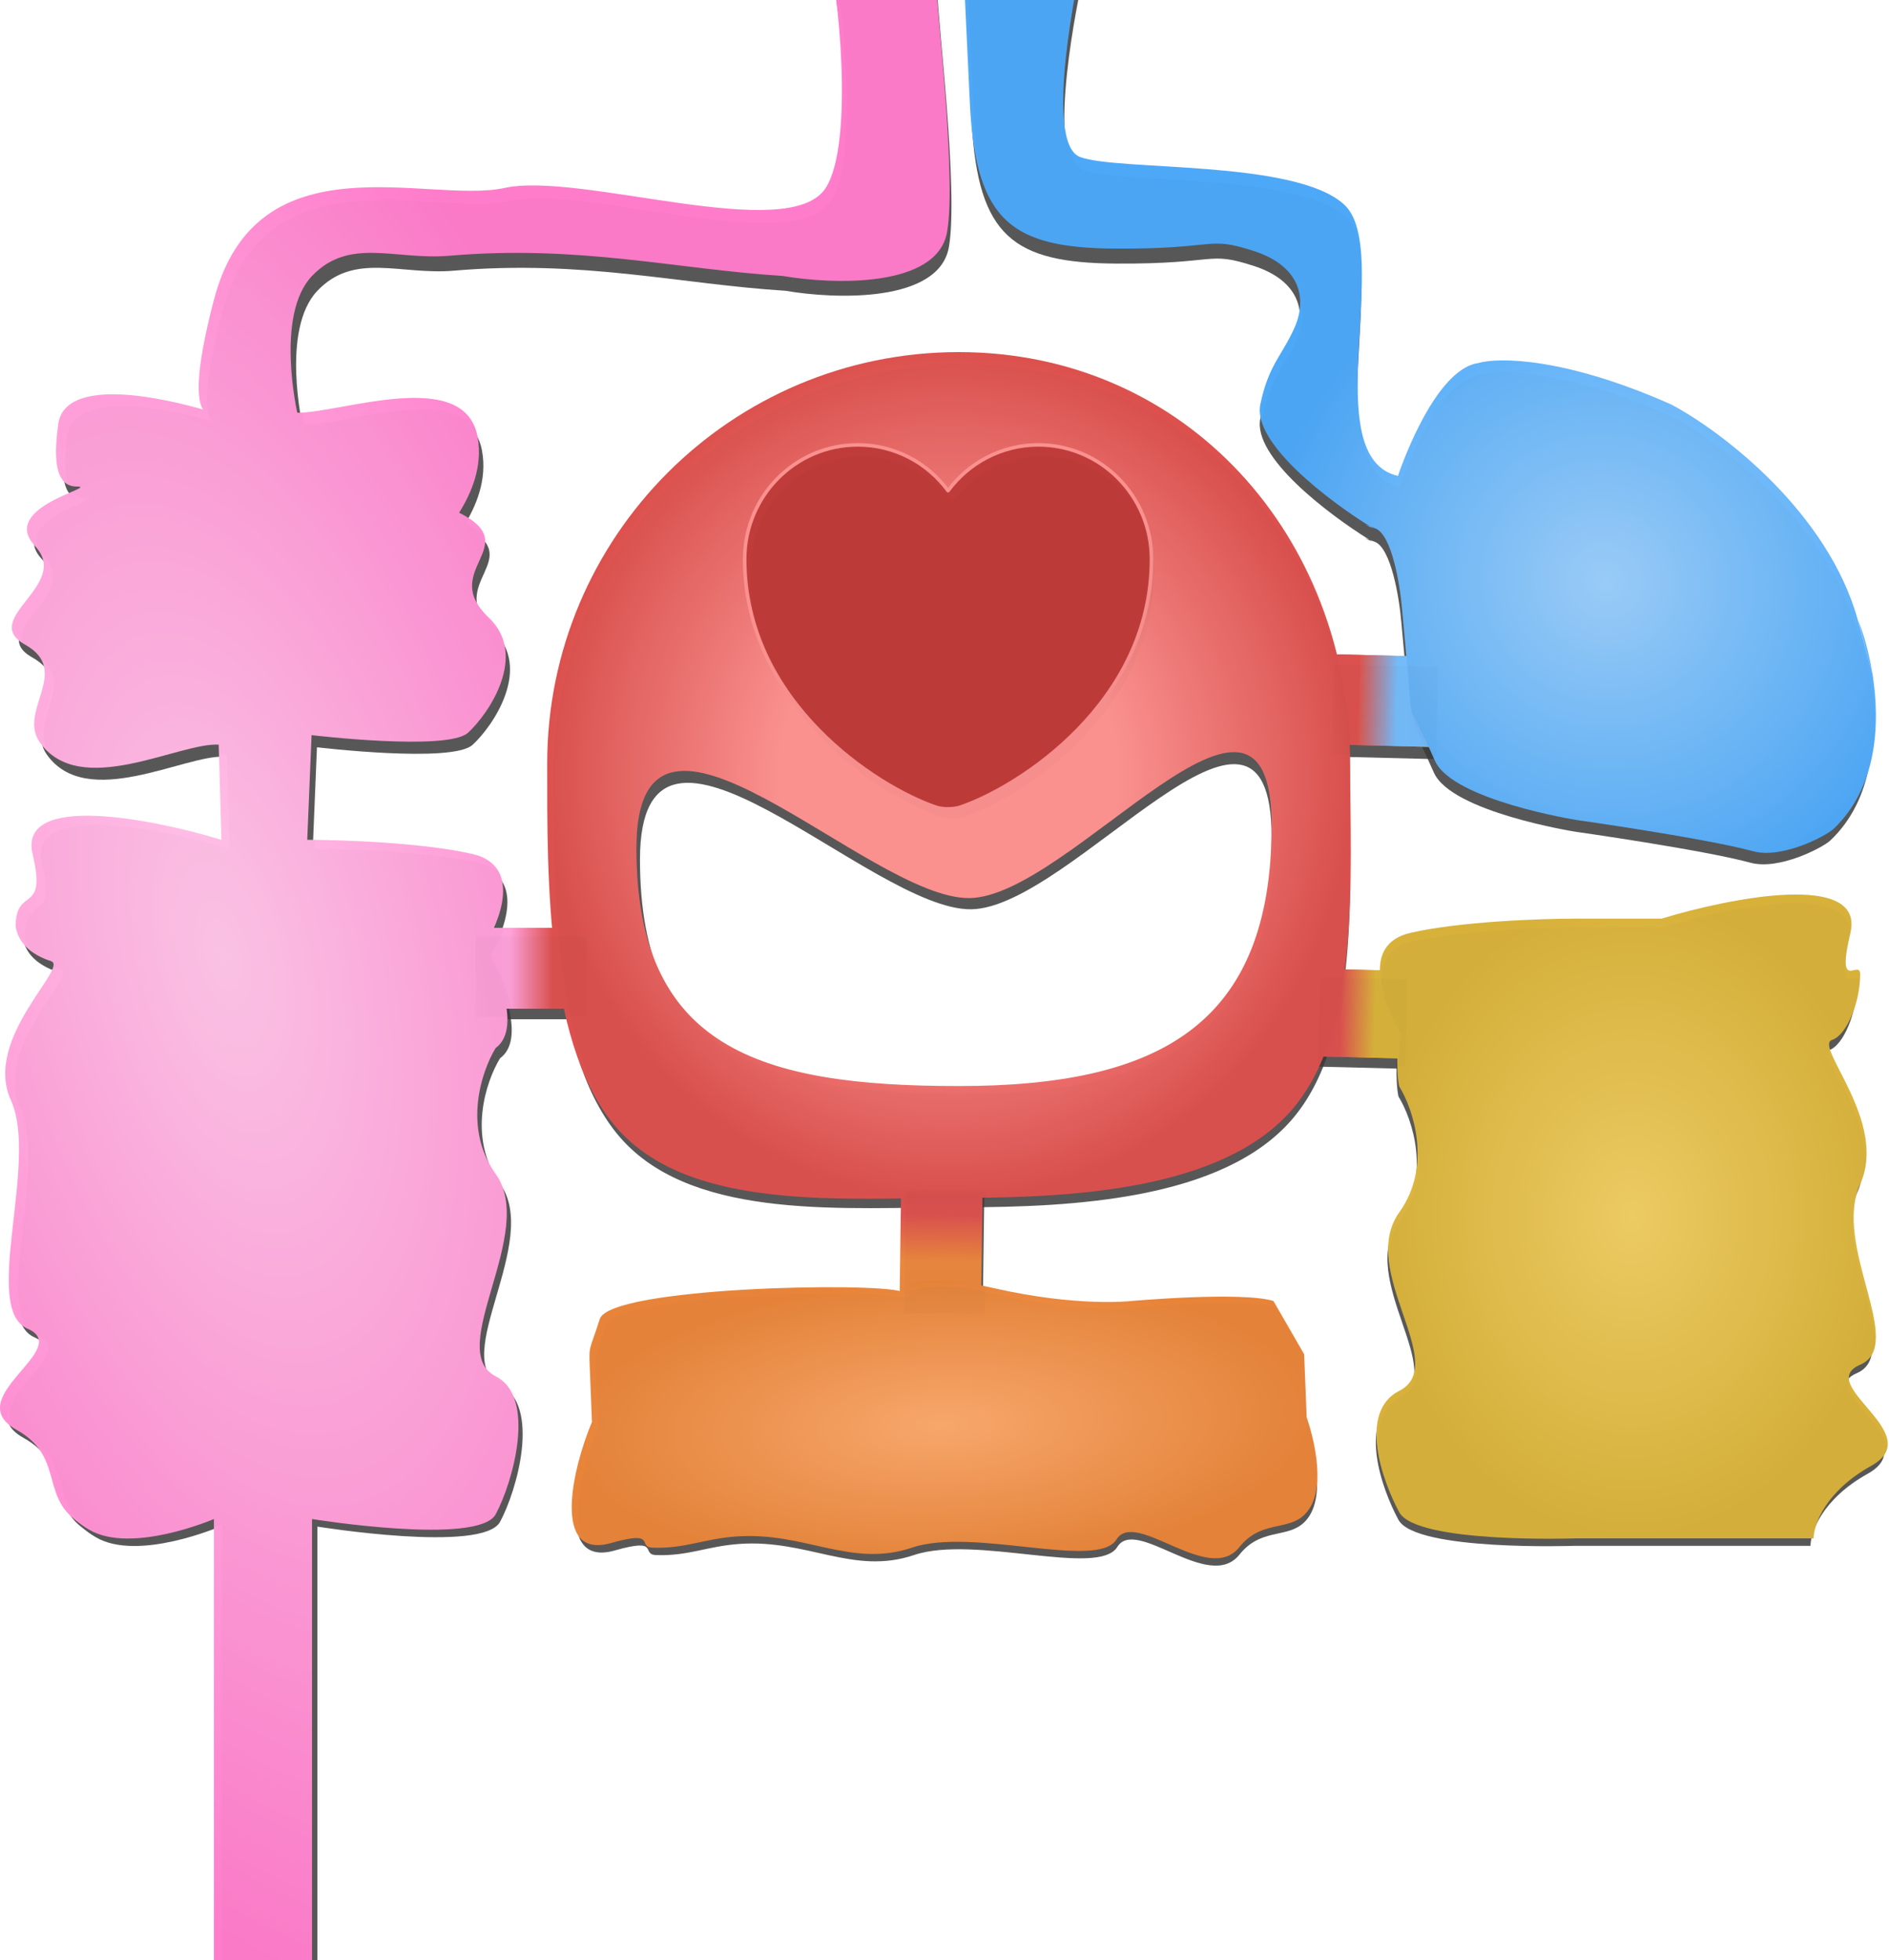 <svg width="794" height="824" viewBox="0 0 794 824" fill="none" xmlns="http://www.w3.org/2000/svg">
<path d="M198.887 394.631H245.622V428.433H198.887V394.631Z" fill="#3A3A3A" fill-opacity="0.84"/>
<path d="M378.945 553.017L379.647 501.279L413.725 501.742L413.022 553.48L378.945 553.017Z" fill="#3A3A3A" fill-opacity="0.84"/>
<path d="M559.754 280.3L603.533 281.391L602.594 319.073L558.815 317.983L559.754 280.3Z" fill="#3A3A3A" fill-opacity="0.84"/>
<path d="M553.788 411.732L590.556 412.647L589.645 449.232L552.876 448.317L553.788 411.732Z" fill="#3A3A3A" fill-opacity="0.84"/>
<path d="M348.11 85.441C360.409 66.353 352.856 -0.721 349.44 -10L394.021 -2.544C394.021 6.57 402.94 80.371 398.84 103.834C394.741 127.296 351.356 125.871 330.175 122.226C285.594 119.409 245.127 109.111 190.796 113.775C168.224 115.713 149.052 105.846 133.404 122.226C117.893 138.462 127.255 179.391 127.255 179.391C145.873 179.391 197.117 160.173 202.581 189.333C204.935 201.894 199.863 213.193 194.91 221.147C222.581 235.065 186.184 245.007 207.193 264.891C224.001 280.797 207.145 305.321 198.604 313.108C190.064 320.896 133.221 314.102 133.221 314.102L131.415 357.846C145.934 357.846 180.096 359.039 200.593 363.811C221.09 368.583 212.208 391.648 205.205 402.584C211.385 413.355 221.032 436.884 210.176 444.837C204.369 454.282 196.238 478.043 210.176 497.529C227.599 521.886 188.655 571.098 210.176 582.034C227.394 590.783 217.35 626.44 210.176 639.696C203.002 652.952 133.404 641.684 133.404 641.684V844H92.41V641.684C92.41 641.684 57.891 656.526 40.288 646.158C37.69 644.628 36.352 643.565 33.994 641.684C20.443 630.875 29.177 615.14 9.91 604.403C-14.175 590.981 33.994 570.601 14.522 562.15C-4.951 553.7 19.347 492.558 7.561 466.709C-4.225 440.86 32.005 411.035 24.319 408.549C18.17 406.561 10.916 402.419 9.55 394.134C9.55 376.736 22.782 389.66 16.632 363.811C10.483 337.963 66.679 349.064 95.546 357.846L94.399 318.079C77.831 317.085 36.386 340.993 19.615 317.085C10.372 303.908 33 287.26 13.527 276.324C-5.945 265.388 33 251.469 17.627 235.065C2.254 218.661 45.237 210.211 34.988 210.211C24.74 210.211 25.963 194.808 27.302 184.362C30.005 163.273 73.478 173.9 87.843 178.012C85.368 174.322 84.265 163.321 92.41 132.168C110.345 63.569 182.085 92.4 213.855 85.441C245.625 78.482 332.738 109.302 348.11 85.441Z" fill="#3A3A3A" fill-opacity="0.84"/>
<path d="M776.379 396.751C782.528 370.902 726.332 382.004 697.466 390.786H661.596C647.077 390.786 612.916 391.979 592.419 396.751C571.922 401.523 580.804 424.588 587.807 435.524C587.186 441.036 586.318 453.823 587.807 460.876C593.614 470.32 601.745 494.081 587.807 513.567C570.384 537.924 609.329 577.195 587.807 588.13C570.589 596.879 580.633 625.578 587.807 638.834C594.981 652.089 661.596 649.77 661.596 649.77H761.006C761.006 644.136 765.823 630.184 785.09 619.447C809.174 606.026 761.006 585.645 780.478 577.195C799.951 568.744 768.692 527.486 780.478 501.637C792.264 475.788 761.006 443.975 768.692 441.489C774.842 439.501 780.415 425.775 780.478 414.149C780.517 407.169 770.23 422.6 776.379 396.751Z" fill="#3A3A3A" fill-opacity="0.84"/>
<path d="M258.396 651.719C233.24 658.877 242.372 620.083 250.407 601.147L249.485 578.052C249.112 568.703 249.426 571.515 253.669 558.127C257.911 544.739 368.693 542.579 379.802 546.652C379.802 546.652 382.667 537.05 418.054 545.126C453.441 553.203 475.618 550.592 475.618 550.592C475.618 550.592 521.806 546.468 535.238 550.558L548.064 572.778L549.117 599.173C549.117 599.173 558.171 624.173 550.618 636.786C543.783 648.199 531.169 640.668 520.934 653.502C508.139 669.544 477.584 637.354 469.64 650.229C461.695 663.103 409.723 645.019 384.193 653.638C358.664 662.257 339.489 646.964 310.864 648.963C297.116 649.923 289.664 654.073 275.889 653.665C269.018 653.461 277.938 646.158 258.396 651.719Z" fill="#3A3A3A" fill-opacity="0.84"/>
<path d="M567.294 326.033C567.294 373.49 571.908 437.208 542.933 470.686C513.912 504.216 451.264 507.47 403.724 507.47C356.184 507.47 293.164 513.164 262.029 479.633C230.942 446.155 231.701 373.49 231.701 326.033C231.701 231.043 308.718 154.04 403.724 154.04C498.729 154.04 567.294 231.043 567.294 326.033ZM268.989 361.326C268.989 444.801 320.234 460.744 403.724 460.744C487.213 460.744 534.481 435.356 534.481 351.881C534.481 268.406 450.458 381.707 408.198 382.204C365.938 382.701 268.989 277.851 268.989 361.326Z" fill="#3A3A3A" fill-opacity="0.84"/>
<path d="M404.52 344.153C401.63 345.178 396.869 345.178 393.978 344.153C369.323 335.693 314.232 300.4 314.232 240.582C314.232 214.176 335.401 192.813 361.501 192.813C376.975 192.813 390.662 200.333 399.249 211.954C407.836 200.333 421.609 192.813 436.997 192.813C463.097 192.813 484.266 214.176 484.266 240.582C484.266 300.4 429.175 335.693 404.52 344.153Z" fill="#3A3A3A" fill-opacity="0.84"/>
<path d="M564.809 92.4C585.251 111.29 552.937 197.946 587.281 205.788C587.281 205.788 601.877 161.44 620.767 158.639C629.066 156.149 656.828 156.118 701.475 175.911C722.368 186.96 767.245 220.914 779.609 266.476C782.745 278.034 784.622 284.93 785.592 288.472C785.568 288.326 785.544 288.179 785.52 288.033C784.213 283.133 781.735 273.911 779.609 266.009C781.801 271.557 784.073 279.275 785.52 288.033C786.576 291.992 786.867 293.13 785.592 288.472C788.964 309.372 787.588 336.042 769.305 353.307C766.165 356.272 747.769 365.892 735.82 362.643C715.786 357.197 661.98 349.572 661.98 349.572C661.98 349.572 610.145 341.323 602.736 324.83C596.131 310.126 600.108 319.073 595.634 309.629C591.159 300.184 593.806 311.759 588.998 261.341C588.14 251.226 584.705 230.344 577.836 227.729C576.927 227.383 576.198 227.11 575.624 226.898C576.085 227.184 576.537 227.462 576.978 227.729C574.743 226.784 571.862 225.511 575.624 226.898C558.11 216.027 526.408 191.922 529.754 175.911C533.189 159.479 538.504 156.028 543.927 144.098C549.351 132.168 546.91 118.249 527.023 111.787C507.136 105.325 512.329 111.06 469.102 110.793C425.876 110.526 411.209 99.236 408.447 51.888L405.712 -6.023H454.436C454.436 -6.023 438.526 66.552 454.436 72.517C470.345 78.482 544.366 73.511 564.809 92.4Z" fill="#3A3A3A" fill-opacity="0.84"/>
<rect x="197" y="390" width="47" height="34" fill="url(#paint0_linear_215_146)"/>
<rect x="378.08" y="549.313" width="52.045" height="34.274" transform="rotate(-89.222 378.08 549.313)" fill="url(#paint1_linear_215_146)"/>
<rect x="559.917" y="275" width="44.041" height="37.915" transform="rotate(1.427 559.917 275)" fill="url(#paint2_linear_215_146)"/>
<rect x="559.917" y="275" width="44.041" height="37.915" transform="rotate(1.427 559.917 275)" fill="url(#paint3_linear_215_146)"/>
<rect x="553.917" y="407.201" width="36.989" height="36.811" transform="rotate(1.427 553.917 407.201)" fill="url(#paint4_linear_215_146)"/>
<rect x="553.917" y="407.201" width="36.989" height="36.811" transform="rotate(1.427 553.917 407.201)" fill="url(#paint5_linear_215_146)"/>
<path d="M347.071 79C359.439 59.8 351.844 -7.667 348.408 -17L393.242 -9.5C393.242 -0.333 402.212 73.9 398.089 97.5C393.966 121.1 350.334 119.667 329.034 116C284.2 113.167 243.502 102.809 188.863 107.5C166.163 109.449 146.881 99.525 131.145 116C115.545 132.332 124.961 173.5 124.961 173.5C143.685 173.5 195.22 154.17 200.715 183.5C203.082 196.135 197.982 207.5 193 215.5C220.828 229.5 184.224 239.5 205.353 259.5C222.256 275.5 205.304 300.167 196.715 308C188.126 315.833 130.961 309 130.961 309L129.145 353C143.746 353 178.102 354.2 198.715 359C219.329 363.8 210.396 387 203.353 398C209.569 408.833 219.271 432.5 208.353 440.5C202.513 450 194.336 473.9 208.353 493.5C225.875 518 186.709 567.5 208.353 578.5C225.669 587.3 215.568 623.167 208.353 636.5C201.139 649.833 131.145 638.5 131.145 638.5V842H89.918V638.5C89.918 638.5 55.203 653.429 37.5 643C34.887 641.461 33.541 640.392 31.17 638.5C17.542 627.627 26.326 611.8 6.949 601C-17.272 587.5 31.17 567 11.587 558.5C-7.996 550 16.44 488.5 4.587 462.5C-7.266 436.5 29.17 406.5 21.44 404C15.256 402 7.961 397.833 6.587 389.5C6.587 372 19.894 385 13.71 359C7.526 333 64.041 344.167 93.071 353L91.918 313C75.256 312 33.576 336.048 16.71 312C7.414 298.746 30.17 282 10.587 271C-8.996 260 30.17 246 14.71 229.5C-0.75 213 42.477 204.5 32.17 204.5C21.863 204.5 23.093 189.007 24.44 178.5C27.159 157.287 70.879 167.977 85.325 172.113C82.836 168.401 81.727 157.336 89.918 126C107.955 57 180.102 86 212.053 79C244.004 72 331.611 103 347.071 79Z" fill="url(#paint6_radial_215_146)"/>
<path d="M777.772 392.132C783.956 366.132 727.441 377.299 698.411 386.132H662.337C647.736 386.132 613.38 387.332 592.767 392.132C572.153 396.932 581.086 420.132 588.129 431.132C587.505 436.677 586.632 449.538 588.129 456.632C593.969 466.132 602.146 490.032 588.129 509.632C570.607 534.132 609.773 573.632 588.129 584.632C570.813 593.432 580.914 622.299 588.129 635.632C595.343 648.966 662.337 646.632 662.337 646.632H703.564H762.312C762.312 640.966 767.156 626.932 786.533 616.132C810.754 602.632 762.312 582.132 781.895 573.632C801.478 565.132 770.042 523.632 781.895 497.632C793.748 471.632 762.312 439.632 770.042 437.132C776.226 435.132 781.831 421.327 781.895 409.632C781.933 402.611 771.588 418.132 777.772 392.132Z" fill="url(#paint7_radial_215_146)"/>
<path d="M256.847 648.593C231.548 655.793 240.732 616.772 248.812 597.725L247.885 574.494C247.51 565.092 247.826 567.919 252.093 554.453C256.359 540.987 367.77 538.815 378.943 542.911C378.943 542.911 381.824 533.253 417.412 541.376C453 549.5 475.302 546.874 475.302 546.874C475.302 546.874 521.753 542.726 535.261 546.84L548.16 569.191L549.219 595.74C549.219 595.74 558.325 620.886 550.729 633.572C543.855 645.052 531.169 637.477 520.876 650.386C508.009 666.523 477.28 634.144 469.29 647.094C461.3 660.044 409.033 641.854 383.359 650.523C357.684 659.193 338.401 643.81 309.613 645.821C295.786 646.787 288.293 650.961 274.439 650.55C267.529 650.346 276.5 643 256.847 648.593Z" fill="url(#paint8_radial_215_146)"/>
<path d="M567.5 321C567.5 368.735 572.14 432.826 543 466.5C513.814 500.227 450.81 503.5 403 503.5C355.19 503.5 291.813 509.227 260.5 475.5C229.237 441.826 230 368.735 230 321C230 225.455 307.455 148 403 148C498.545 148 567.5 225.455 567.5 321ZM267.5 356.5C267.5 440.464 319.036 456.5 403 456.5C486.964 456.5 534.5 430.964 534.5 347C534.5 263.036 450 377 407.5 377.5C365 378 267.5 272.536 267.5 356.5Z" fill="url(#paint9_radial_215_146)"/>
<path d="M403.801 339.226C400.894 340.258 396.106 340.258 393.199 339.226C368.404 330.717 313 295.218 313 235.049C313 208.489 334.289 187 360.538 187C376.099 187 389.864 194.564 398.5 206.254C407.135 194.564 420.986 187 436.462 187C462.71 187 484 208.489 484 235.049C484 295.218 428.596 330.717 403.801 339.226Z" fill="#C33C3A" stroke="#FF9391" stroke-width="1.5" stroke-linecap="round" stroke-linejoin="round"/>
<path d="M565 86C585.559 105 553.061 192.163 587.6 200.052C587.6 200.052 602.279 155.443 621.276 152.626C629.623 150.122 657.542 150.09 702.443 170C723.455 181.113 768.586 215.266 781.02 261.095C784.174 272.721 786.062 279.657 787.037 283.22C787.013 283.072 786.989 282.925 786.965 282.778C785.651 277.849 783.159 268.573 781.02 260.625C783.225 266.206 785.51 273.969 786.965 282.778C788.027 286.76 788.32 287.905 787.037 283.22C790.429 304.242 789.044 331.068 770.658 348.434C767.5 351.417 749 361.093 736.982 357.825C716.835 352.347 662.723 344.677 662.723 344.677C662.723 344.677 610.594 336.38 603.143 319.79C596.5 305 600.5 314 596 304.5C591.5 295 594.162 306.643 589.327 255.93C588.463 245.756 585.01 224.751 578.102 222.121C577.187 221.773 576.454 221.498 575.876 221.285C576.341 221.573 576.795 221.852 577.238 222.121C574.991 221.171 572.093 219.89 575.876 221.285C558.264 210.351 526.381 186.104 529.747 170C533.201 153.471 538.545 150 544 138C549.455 126 547 112 527 105.5C507 99 512.222 104.769 468.75 104.5C425.278 104.231 410.528 92.876 407.75 45.25L405 -13H454C454 -13 438 60 454 66C470 72 544.441 67 565 86Z" fill="url(#paint10_radial_215_146)"/>
<g opacity="0.5" filter="url(#filter0_i_215_146)">
<path d="M199.887 389.631H246.622V423.433H199.887V389.631Z" fill="#3A3A3A" fill-opacity="0.05"/>
<path d="M379.945 548.017L380.647 496.279L414.725 496.742L414.022 548.48L379.945 548.017Z" fill="#3A3A3A" fill-opacity="0.05"/>
<path d="M560.754 275.3L604.533 276.391L603.594 314.073L559.815 312.983L560.754 275.3Z" fill="#3A3A3A" fill-opacity="0.05"/>
<path d="M554.788 406.732L591.556 407.647L590.645 444.232L553.876 443.317L554.788 406.732Z" fill="#3A3A3A" fill-opacity="0.05"/>
<path d="M349.11 80.441C361.409 61.353 353.856 -5.721 350.44 -15L395.021 -7.544C395.021 1.57 403.94 75.371 399.84 98.834C395.741 122.296 352.356 120.871 331.175 117.226C286.594 114.409 246.127 104.111 191.796 108.775C169.224 110.713 150.052 100.846 134.404 117.226C118.893 133.462 128.255 174.391 128.255 174.391C146.873 174.391 198.117 155.173 203.581 184.333C205.935 196.894 200.863 208.193 195.91 216.147C223.581 230.065 187.184 240.007 208.193 259.891C225.001 275.797 208.145 300.32 199.604 308.108C191.064 315.896 134.221 309.102 134.221 309.102L132.415 352.846C146.934 352.846 181.096 354.039 201.593 358.811C222.09 363.583 213.208 386.648 206.205 397.584C212.385 408.355 222.032 431.884 211.176 439.837C205.369 449.282 197.238 473.043 211.176 492.529C228.599 516.886 189.655 566.098 211.176 577.034C228.394 585.783 218.35 621.44 211.176 634.696C204.002 647.952 134.404 636.685 134.404 636.685V839H93.41V636.685C93.41 636.685 58.891 651.526 41.288 641.158C38.69 639.628 37.352 638.565 34.994 636.685C21.443 625.875 30.177 610.14 10.91 599.403C-13.175 585.981 34.994 565.601 15.522 557.15C-3.951 548.7 20.347 487.558 8.561 461.709C-3.225 435.86 33.005 406.035 25.319 403.549C19.17 401.561 11.916 397.419 10.55 389.134C10.55 371.736 23.782 384.66 17.632 358.811C11.483 332.963 67.679 344.064 96.546 352.846L95.399 313.079C78.831 312.085 37.386 335.993 20.615 312.085C11.372 298.908 34 282.26 14.527 271.324C-4.945 260.388 34 246.469 18.627 230.065C3.254 213.661 46.237 205.211 35.988 205.211C25.74 205.211 26.963 189.808 28.302 179.362C31.005 158.273 74.478 168.9 88.843 173.012C86.368 169.322 85.265 158.321 93.41 127.168C111.345 58.569 183.085 87.4 214.855 80.441C246.625 73.482 333.738 104.302 349.11 80.441Z" fill="#3A3A3A" fill-opacity="0.05"/>
<path d="M777.379 391.751C783.528 365.902 727.332 377.004 698.466 385.786H662.596C648.077 385.786 613.916 386.979 593.419 391.751C572.922 396.523 581.803 419.588 588.807 430.524C588.186 436.036 587.318 448.823 588.807 455.876C594.614 465.32 602.745 489.081 588.807 508.567C571.384 532.924 610.328 572.195 588.807 583.13C571.589 591.879 581.633 620.578 588.807 633.834C595.981 647.089 662.596 644.77 662.596 644.77H762.006C762.006 639.136 766.823 625.184 786.09 614.447C810.174 601.026 762.006 580.645 781.478 572.195C800.951 563.744 769.692 522.486 781.478 496.637C793.264 470.788 762.006 438.974 769.692 436.489C775.842 434.501 781.415 420.775 781.478 409.149C781.517 402.169 771.23 417.6 777.379 391.751Z" fill="#3A3A3A" fill-opacity="0.05"/>
<path d="M259.396 646.719C234.24 653.877 243.372 615.083 251.407 596.147L250.485 573.052C250.112 563.703 250.426 566.515 254.669 553.127C258.911 539.739 369.693 537.579 380.802 541.652C380.802 541.652 383.667 532.05 419.054 540.126C454.441 548.202 476.618 545.592 476.618 545.592C476.618 545.592 522.806 541.468 536.238 545.558L549.064 567.778L550.117 594.173C550.117 594.173 559.171 619.173 551.618 631.786C544.783 643.199 532.169 635.668 521.934 648.502C509.139 664.544 478.584 632.354 470.64 645.229C462.695 658.103 410.723 640.019 385.193 648.638C359.664 657.257 340.489 641.964 311.864 643.963C298.116 644.923 290.664 649.073 276.889 648.665C270.018 648.461 278.938 641.158 259.396 646.719Z" fill="#3A3A3A" fill-opacity="0.05"/>
<path d="M568.294 321.033C568.294 368.49 572.908 432.208 543.933 465.686C514.912 499.216 452.264 502.47 404.724 502.47C357.184 502.47 294.164 508.164 263.029 474.633C231.942 441.155 232.701 368.49 232.701 321.033C232.701 226.043 309.718 149.04 404.724 149.04C499.729 149.04 568.294 226.043 568.294 321.033ZM269.989 356.326C269.989 439.801 321.234 455.744 404.724 455.744C488.213 455.744 535.481 430.356 535.481 346.881C535.481 263.406 451.458 376.707 409.198 377.204C366.938 377.701 269.989 272.851 269.989 356.326Z" fill="#3A3A3A" fill-opacity="0.05"/>
<path d="M405.52 339.153C402.63 340.178 397.869 340.178 394.978 339.153C370.323 330.693 315.232 295.4 315.232 235.582C315.232 209.176 336.401 187.813 362.501 187.813C377.975 187.813 391.662 195.333 400.249 206.954C408.836 195.333 422.609 187.813 437.997 187.813C464.097 187.813 485.266 209.176 485.266 235.582C485.266 295.4 430.175 330.693 405.52 339.153Z" fill="#3A3A3A" fill-opacity="0.05"/>
<path d="M565.809 87.4C586.252 106.29 553.937 192.946 588.281 200.788C588.281 200.788 602.877 156.44 621.767 153.639C630.066 151.149 657.828 151.118 702.475 170.911C723.368 181.96 768.245 215.914 780.609 261.476C783.745 273.034 785.622 279.93 786.592 283.473C786.568 283.326 786.544 283.179 786.52 283.033C785.213 278.133 782.735 268.911 780.609 261.009C782.801 266.557 785.073 274.275 786.52 283.033C787.576 286.992 787.867 288.13 786.592 283.473C789.964 304.372 788.588 331.042 770.305 348.307C767.165 351.272 748.769 360.892 736.82 357.643C716.786 352.197 662.98 344.572 662.98 344.572C662.98 344.572 611.145 336.323 603.736 319.83C597.131 305.126 601.108 314.073 596.634 304.629C592.159 295.184 594.806 306.759 589.998 256.341C589.14 246.226 585.705 225.344 578.836 222.729C577.927 222.383 577.198 222.11 576.624 221.898C577.085 222.184 577.537 222.462 577.978 222.729C575.743 221.784 572.862 220.511 576.624 221.898C559.11 211.027 527.408 186.922 530.754 170.911C534.189 154.479 539.504 151.028 544.927 139.098C550.351 127.168 547.91 113.249 528.023 106.787C508.136 100.325 513.329 106.06 470.102 105.793C426.876 105.526 412.209 94.236 409.447 46.888L406.712 -11.023H455.436C455.436 -11.023 439.526 61.552 455.436 67.517C471.345 73.482 545.366 68.511 565.809 87.4Z" fill="#3A3A3A" fill-opacity="0.05"/>
</g>
<defs>
<filter id="filter0_i_215_146" x="4" y="-15" width="789" height="858" filterUnits="userSpaceOnUse" color-interpolation-filters="sRGB">
<feFlood flood-opacity="0" result="BackgroundImageFix"/>
<feBlend mode="normal" in="SourceGraphic" in2="BackgroundImageFix" result="shape"/>
<feColorMatrix in="SourceAlpha" type="matrix" values="0 0 0 0 0 0 0 0 0 0 0 0 0 0 0 0 0 0 127 0" result="hardAlpha"/>
<feOffset dy="4"/>
<feGaussianBlur stdDeviation="2"/>
<feComposite in2="hardAlpha" operator="arithmetic" k2="-1" k3="1"/>
<feColorMatrix type="matrix" values="0 0 0 0 0 0 0 0 0 0 0 0 0 0 0 0 0 0 1 0"/>
<feBlend mode="normal" in2="shape" result="effect1_innerShadow_215_146"/>
</filter>
<linearGradient id="paint0_linear_215_146" x1="192" y1="407" x2="253" y2="407" gradientUnits="userSpaceOnUse">
<stop offset="0.155" stop-color="#FF9FD9"/>
<stop offset="0.37" stop-color="#FFA1DA"/>
<stop offset="0.658" stop-color="#DC514F"/>
</linearGradient>
<linearGradient id="paint1_linear_215_146" x1="372.543" y1="566.45" x2="440.092" y2="566.45" gradientUnits="userSpaceOnUse">
<stop offset="0.155" stop-color="#EA863C"/>
<stop offset="0.37" stop-color="#EA873E"/>
<stop offset="0.658" stop-color="#DC514F"/>
</linearGradient>
<linearGradient id="paint2_linear_215_146" x1="555.231" y1="293.958" x2="612.391" y2="293.958" gradientUnits="userSpaceOnUse">
<stop offset="0.29" stop-color="#DC514F"/>
<stop offset="0.59" stop-color="#D8B23A"/>
<stop offset="1" stop-color="#D8B23A"/>
</linearGradient>
<linearGradient id="paint3_linear_215_146" x1="555.231" y1="293.958" x2="612.391" y2="293.958" gradientUnits="userSpaceOnUse">
<stop offset="0.29" stop-color="#DC514F"/>
<stop offset="0.29" stop-color="#DC564E"/>
<stop offset="0.568" stop-color="#74BBFA"/>
<stop offset="0.768" stop-color="#72BAFA"/>
</linearGradient>
<linearGradient id="paint4_linear_215_146" x1="549.982" y1="425.606" x2="597.988" y2="425.606" gradientUnits="userSpaceOnUse">
<stop offset="0.29" stop-color="#DC514F"/>
<stop offset="0.59" stop-color="#D8B23A"/>
<stop offset="1" stop-color="#D8B23A"/>
</linearGradient>
<linearGradient id="paint5_linear_215_146" x1="549.982" y1="425.606" x2="597.988" y2="425.606" gradientUnits="userSpaceOnUse">
<stop offset="0.29" stop-color="#DC514F"/>
<stop offset="0.59" stop-color="#D8B23A"/>
<stop offset="1" stop-color="#D8B23A"/>
</linearGradient>
<radialGradient id="paint6_radial_215_146" cx="0" cy="0" r="1" gradientUnits="userSpaceOnUse" gradientTransform="translate(93.5 400.5) rotate(76.489) scale(454.067 211.002)">
<stop stop-color="#FFC5E8"/>
<stop offset="1" stop-color="#FF7CCB"/>
</radialGradient>
<radialGradient id="paint7_radial_215_146" cx="0" cy="0" r="1" gradientUnits="userSpaceOnUse" gradientTransform="translate(686.025 511.395) rotate(90) scale(135.395 107.457)">
<stop stop-color="#F1CF64"/>
<stop offset="1" stop-color="#D7B13A"/>
</radialGradient>
<radialGradient id="paint8_radial_215_146" cx="0" cy="0" r="1" gradientUnits="userSpaceOnUse" gradientTransform="translate(395.915 598.799) rotate(-2.285) scale(156.902 60.758)">
<stop stop-color="#FCAA6D"/>
<stop offset="1" stop-color="#E88439"/>
</radialGradient>
<radialGradient id="paint9_radial_215_146" cx="0" cy="0" r="1" gradientUnits="userSpaceOnUse" gradientTransform="translate(398.884 325.934) rotate(90) scale(177.934 168.886)">
<stop offset="0.42" stop-color="#FF9391"/>
<stop offset="1" stop-color="#DC514E"/>
</radialGradient>
<radialGradient id="paint10_radial_215_146" cx="0" cy="0" r="1" gradientUnits="userSpaceOnUse" gradientTransform="translate(674.5 244.5) rotate(124.297) scale(137.981 142.442)">
<stop stop-color="#9CCFFB"/>
<stop offset="1" stop-color="#4DA8F8"/>
</radialGradient>
</defs>
</svg>
